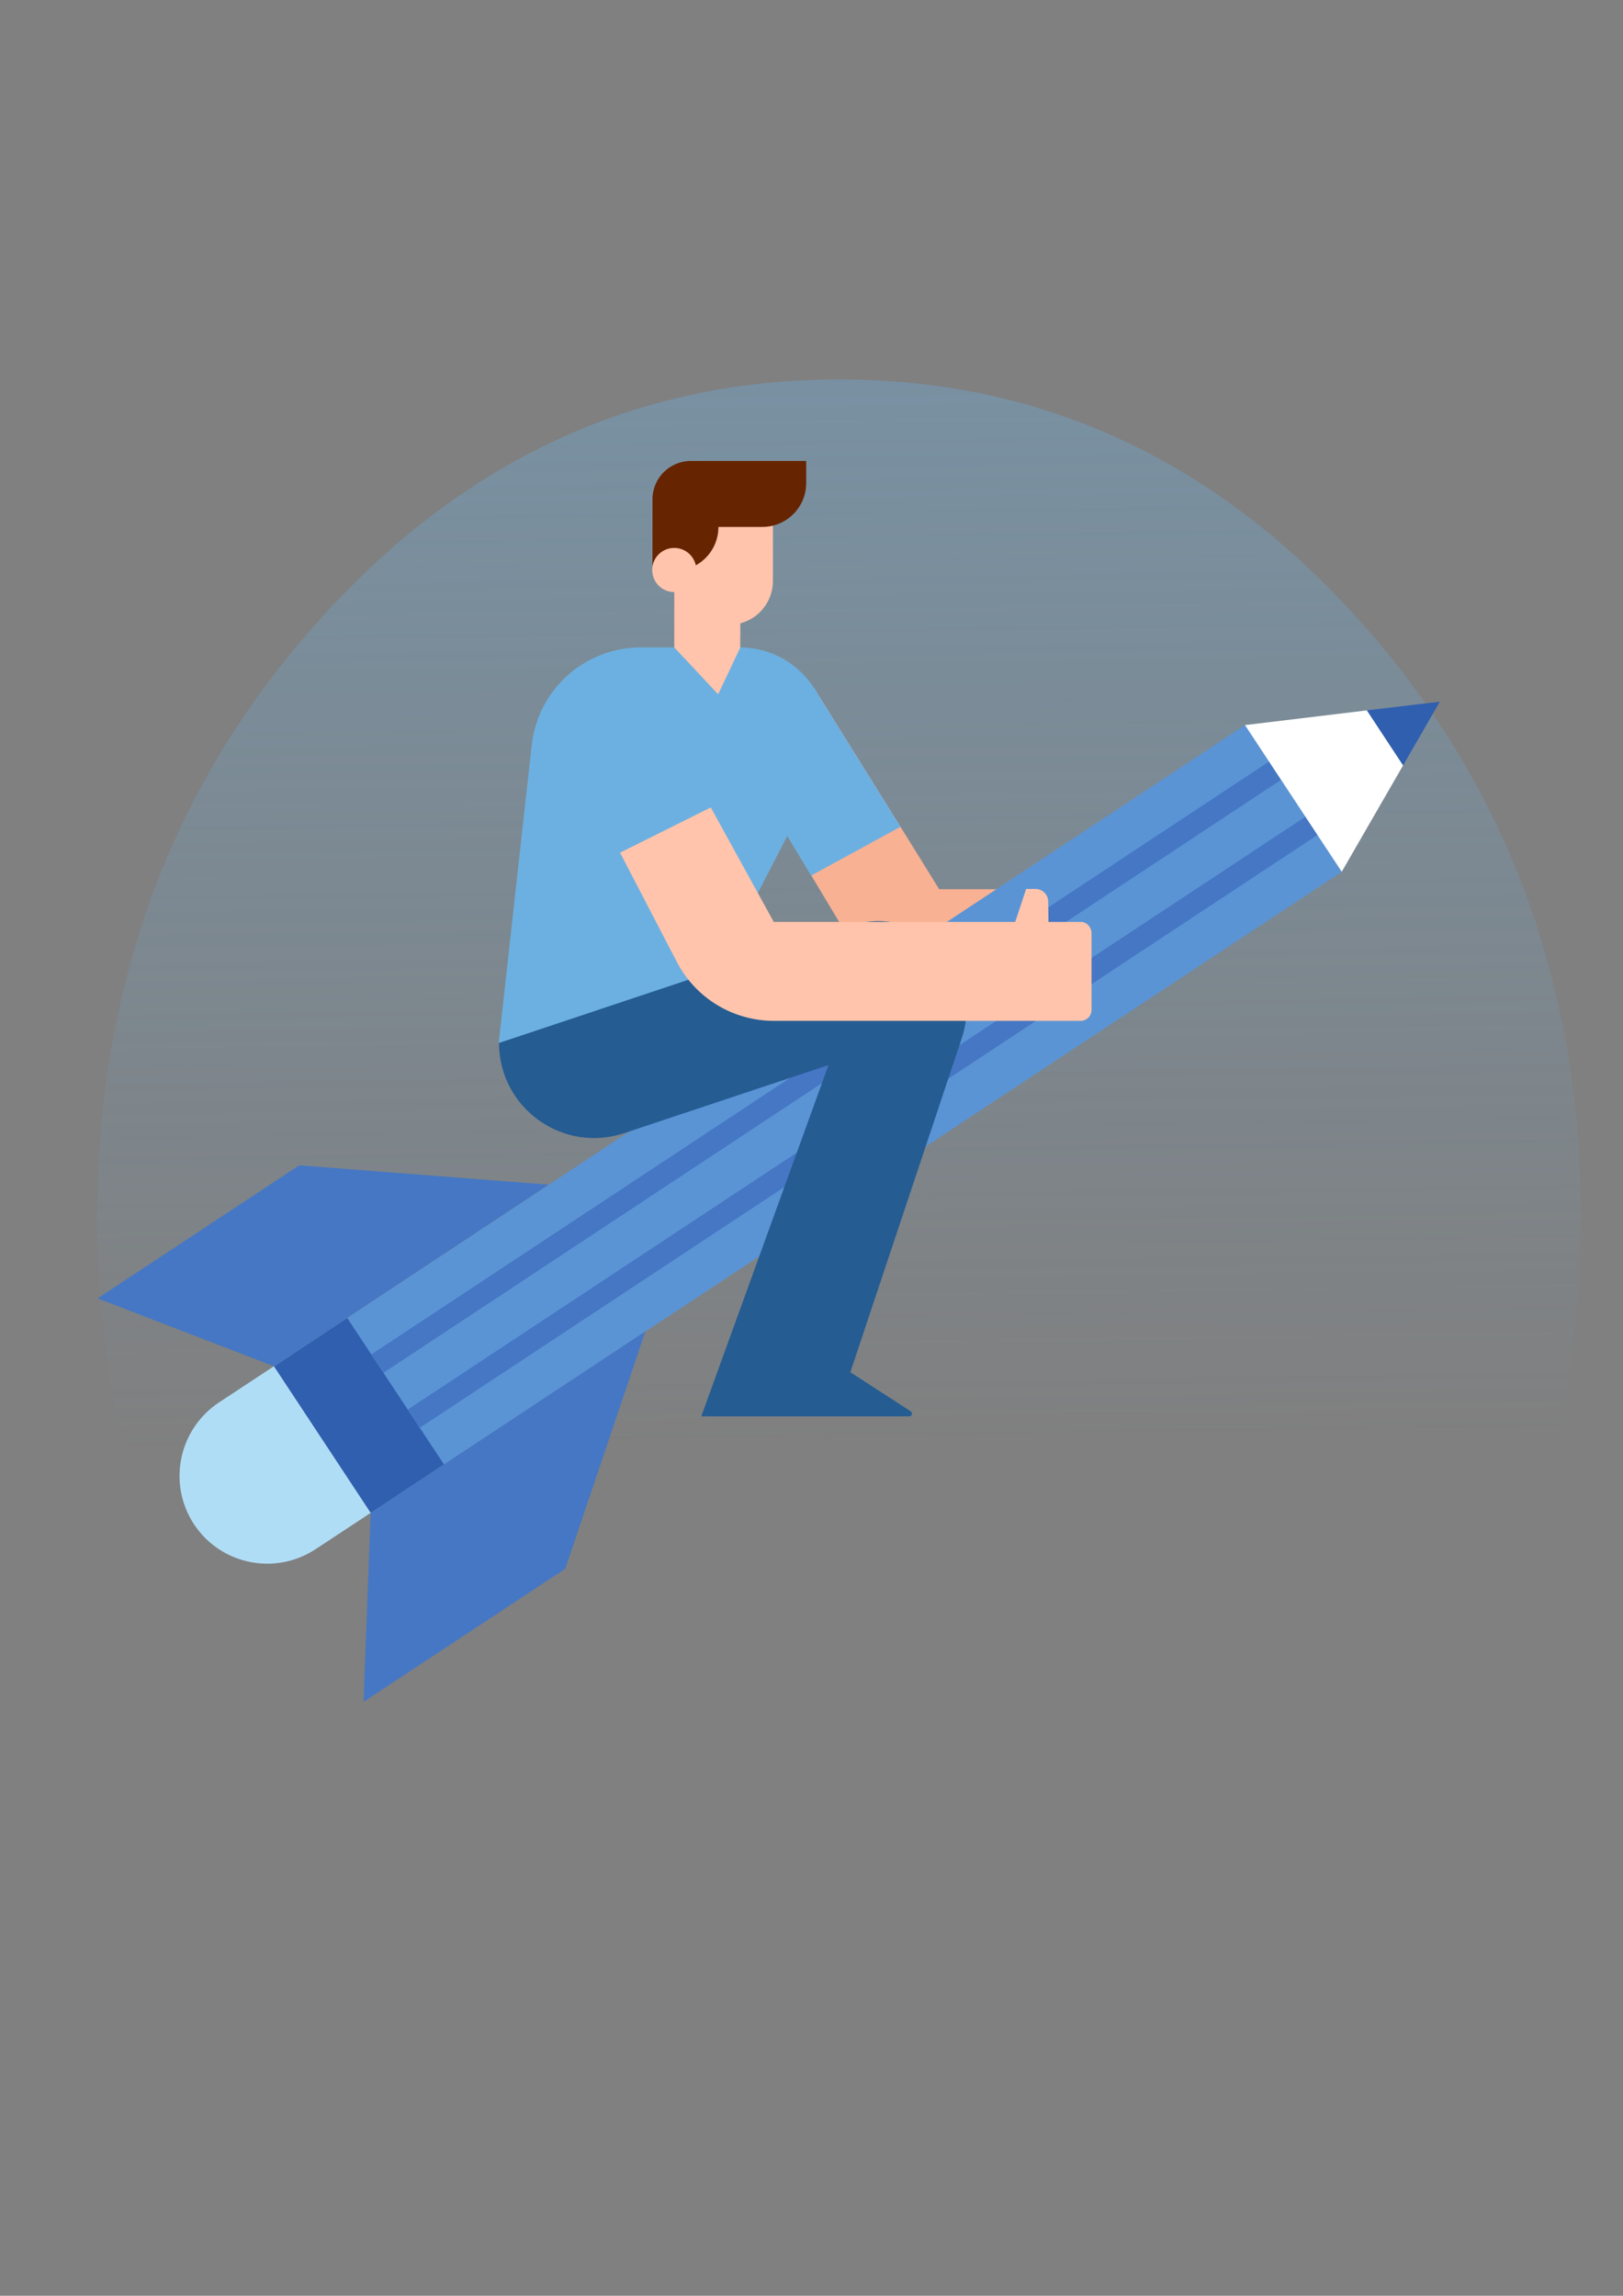 <?xml version="1.0" encoding="utf-8"?>
<!-- Generator: Adobe Illustrator 25.4.1, SVG Export Plug-In . SVG Version: 6.00 Build 0)  -->
<svg version="1.1" xmlns="http://www.w3.org/2000/svg" xmlns:xlink="http://www.w3.org/1999/xlink" x="0px" y="0px"
	 viewBox="0 0 595.5 842.2" style="enable-background:new 0 0 595.5 842.2;" xml:space="preserve">
<rect x="0" y="0" width="595.5" height="842.2" fill="#808080" stroke="none"/>
<style type="text/css">
	.st0{fill:url(#SVGID_1_);}
	.st1{fill:#F8B193;}
	.st2{fill:#6CB0E1;}
	.st3{clip-path:url(#SVGID_00000107546051281658271460000012463148884942401699_);}
	.st4{fill:#305FB0;}
	.st5{fill:#5A94D5;}
	.st6{fill:#B0DDF6;}
	.st7{fill:#4577C4;}
	.st8{clip-path:url(#SVGID_00000103966330808777059800000008218512600531823518_);}
	.st9{clip-path:url(#SVGID_00000171713711731103095270000000094313488602414763_);}
	.st10{fill:#FFC4AB;}
	.st11{fill:#255C92;}
	.st12{clip-path:url(#SVGID_00000118357955650432303950000017010169888875681196_);}
	.st13{fill:#662400;}
	.st14{fill:#FFFFFF;}
</style>
<g id="Layer_2">
	<g transform="matrix( 1, 0, 0, 1, 0,0) ">
		<g>
			<g id="Layer0_0_FILL_00000057849674187902738570000018089855323128306830_">
				
					<linearGradient id="SVGID_1_" gradientUnits="userSpaceOnUse" x1="308.98" y1="315.1" x2="303.873" y2="700.735" gradientTransform="matrix(1 0 0 -1 0 844)">
					<stop  offset="0" style="stop-color:#6CB0E1;stop-opacity:0"/>
					<stop  offset="1" style="stop-color:#6CB0E1;stop-opacity:0.349"/>
				</linearGradient>
				<path class="st0" d="M565.3,550.1c9.9-32,14.8-66.3,14.8-103c0-85-26.6-157.6-79.7-217.7c-53.2-60.1-117.3-90.2-192.5-90.2
					s-139.3,30.1-192.5,90.2C62.3,289.4,35.7,362,35.7,447.1c0,36.6,4.9,71,14.8,103H565.3z"/>
			</g>
		</g>
	</g>
</g>
<g id="Layer_1">
	<path class="st1" d="M330.4,303.3l14.2,22.9h80v32.2H320l-22.3-37.2l-31.6-52.7l32.7-15.9L330.4,303.3"/>
	<path class="st2" d="M298.8,252.6l31.6,50.7l-32.8,17.9l-31.6-52.7L298.8,252.6"/>
	<g>
		<defs>
			<rect id="SVGID_00000118362151637994734850000004439915225261943693_" x="501" y="257" width="27.4" height="24"/>
		</defs>
		<clipPath id="SVGID_00000042719238541451544390000017635148507022167719_">
			<use xlink:href="#SVGID_00000118362151637994734850000004439915225261943693_"  style="overflow:visible;"/>
		</clipPath>
		<g style="clip-path:url(#SVGID_00000042719238541451544390000017635148507022167719_);">
			<path class="st4" d="M528.3,257.4l-13.5,23.4l-13.3-20.2L528.3,257.4z"/>
		</g>
	</g>
	<path class="st5" d="M456.8,266l35.5,53.8L136,555l-35.5-53.8L456.8,266"/>
	<path class="st4" d="M127.4,483.5l-26.9,17.8L136,555l26.9-17.8L127.4,483.5"/>
	<path class="st6" d="M136,555l-20.2,13.3c-14.9,9.8-34.8,5.7-44.6-9.1c-9.8-14.9-5.7-34.8,9.1-44.7l20.2-13.3L136,555"/>
	<path class="st7" d="M136.2,496.9l329.4-217.5l4.4,6.7L140.7,503.6L136.2,496.9"/>
	<path class="st7" d="M149.6,517.1L479,299.6l4.4,6.7L154,523.8L149.6,517.1"/>
	<g>
		<defs>
			<rect id="SVGID_00000139257777986455103700000017204864376342555818_" x="35.7" y="427" width="166.3" height="75"/>
		</defs>
		<clipPath id="SVGID_00000116953652510917017910000010428112713673349000_">
			<use xlink:href="#SVGID_00000139257777986455103700000017204864376342555818_"  style="overflow:visible;"/>
		</clipPath>
		<g style="clip-path:url(#SVGID_00000116953652510917017910000010428112713673349000_);">
			<path class="st7" d="M201.3,434.6l-100.8,66.6l-64.7-24.9l74-48.8L201.3,434.6"/>
		</g>
	</g>
	<g>
		<defs>
			<rect id="SVGID_00000041258452713095349060000012260346117417609904_" x="133" y="488" width="104" height="136.3"/>
		</defs>
		<clipPath id="SVGID_00000158707075238926953060000012211733413417593487_">
			<use xlink:href="#SVGID_00000041258452713095349060000012260346117417609904_"  style="overflow:visible;"/>
		</clipPath>
		<g style="clip-path:url(#SVGID_00000158707075238926953060000012211733413417593487_);">
			<path class="st7" d="M236.8,488.4L136,555l-2.6,69.3l74-48.8L236.8,488.4"/>
		</g>
	</g>
	<path class="st2" d="M303.8,269.9c0,5.2-1.2,10.3-3.6,14.9l-50.6,97.7H183l12.1-109.2c2.3-20.4,19.5-35.8,40-35.8h36.3
		C289.3,237.5,303.8,252,303.8,269.9"/>
	<path class="st2" d="M240.5,259.5l20.2,36.8l-0.2,0.1l-33.1,16.5l-18.9-36.3c-5-9.6-0.5-21.4,9.6-25.3c2.1-0.8,4.3-1.2,6.5-1.2
		C231,250.1,237.2,253.5,240.5,259.5"/>
	<path class="st10" d="M247.4,237.5v-31.9l24.2,15.3v16.7l-8.1,17.1L247.4,237.5"/>
	<path class="st11" d="M341.6,344.4c-8.5-6.4-19.6-8.2-29.6-4.8l-128.9,43c0,23.8,23.3,40.6,45.9,33.1l75-25l-46.7,128.9h76.3
		c1,0,1.4-1.3,0.5-1.9l-22.1-14.3l41-122.9C357.3,367.3,352.7,352.8,341.6,344.4"/>
	<path class="st10" d="M400.5,342.3v28.2c0,2.2-1.8,4-4,4H284c-15,0-28.8-8.3-35.7-21.7l-20.8-40l33.1-16.5l0.2-0.1l23.1,42h88.6
		l4-12.1h3.4c2.6,0,4.7,2.1,4.7,4.6l0.1,7.5h11.9C398.7,338.2,400.5,340.1,400.5,342.3"/>
	<path class="st10" d="M255.5,201.3h16.1v32.2c-8.9,0-16.1-7.2-16.1-16.1V201.3"/>
	<path class="st10" d="M247.4,184.9h36.2v28.2c0,8.9-7.2,16.1-16.1,16.1c-11.1,0-20.1-9-20.1-20.1V184.9"/>
	<g>
		<defs>
			<rect id="SVGID_00000081614348342050408220000002424720060409892001_" x="239" y="169.1" width="57" height="40.9"/>
		</defs>
		<clipPath id="SVGID_00000080893598648914274780000002807049031993698180_">
			<use xlink:href="#SVGID_00000081614348342050408220000002424720060409892001_"  style="overflow:visible;"/>
		</clipPath>
		<g style="clip-path:url(#SVGID_00000080893598648914274780000002807049031993698180_);">
			<path class="st13" d="M295.8,169.1v8.1c0,8.9-7.2,16.1-16.1,16.1h-16.1c0,8.9-7.2,16.1-16.1,16.1h-8.1v-26.2
				c0-7.8,6.3-14.1,14.1-14.1H295.8"/>
		</g>
	</g>
	<path class="st10" d="M255.5,209.1c0,4.4-3.6,8.1-8.1,8.1s-8.1-3.6-8.1-8.1s3.6-8.1,8.1-8.1S255.5,204.7,255.5,209.1"/>
</g>
<g id="Layer_3">
	<polygon class="st14" points="501.5,260.6 514.8,280.8 492.3,319.8 456.8,266 	"/>
</g>
</svg>
